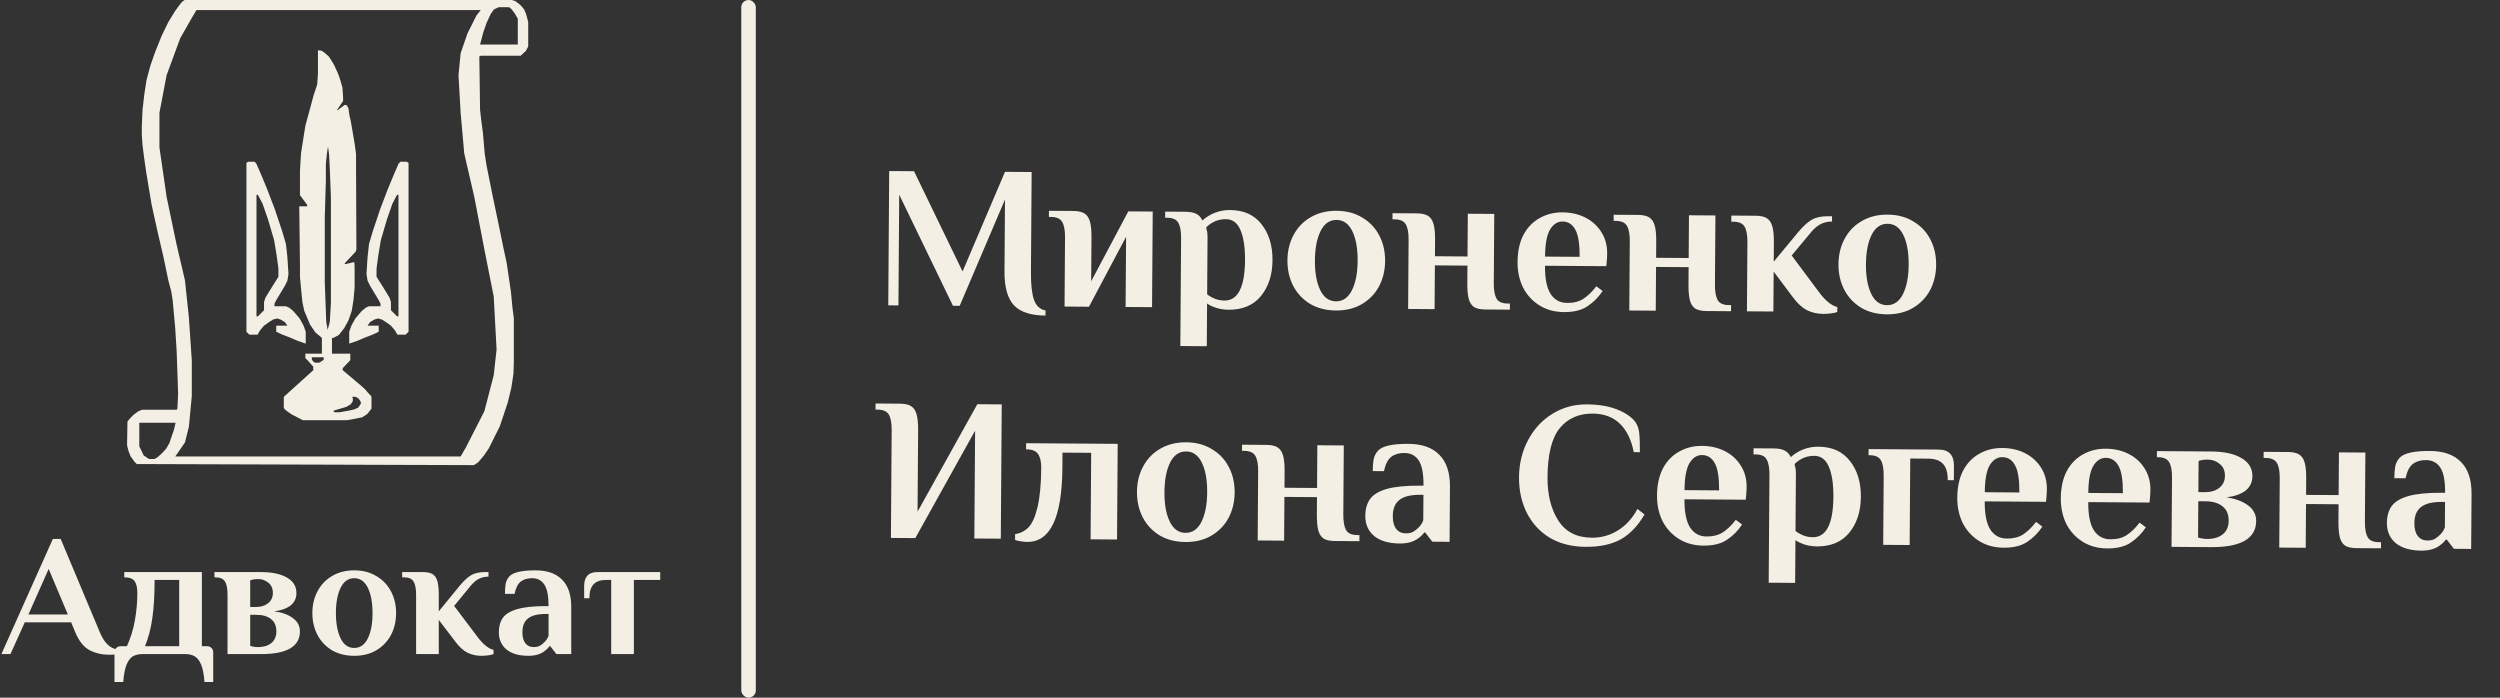 <svg width="172" height="48" viewBox="0 0 172 48" fill="none" xmlns="http://www.w3.org/2000/svg">
<rect x="0" y="0" width="172" height="48" fill="#333333" stroke="none"/>
<path d="M71.93 21.712C70.922 21.705 70.196 21.467 69.751 20.997C69.316 20.518 69.102 19.747 69.109 18.683L69.144 13.727L66.026 21.041L65.564 21.038L61.866 13.396L61.813 21.012L61.113 21.007L61.177 11.767L62.885 11.779L66.225 18.677L69.143 11.823L70.977 11.835L70.929 18.695C70.923 19.573 70.993 20.217 71.139 20.629C71.286 21.041 71.55 21.285 71.932 21.362L71.93 21.712ZM73.274 16.332C73.277 15.856 73.215 15.505 73.085 15.28C72.956 15.046 72.696 14.928 72.304 14.925L72.164 14.924L72.167 14.504L73.847 14.515C74.183 14.518 74.439 14.576 74.616 14.689C74.792 14.802 74.917 14.99 74.99 15.252C75.063 15.504 75.097 15.868 75.094 16.344L75.073 19.354L77.627 14.542L79.307 14.554L79.261 21.133L77.441 21.121L77.475 16.291L74.921 21.103L73.241 21.091L73.274 16.332ZM81.259 16.387C81.262 15.911 81.199 15.561 81.07 15.336C80.95 15.102 80.694 14.983 80.302 14.98L80.162 14.98L80.165 14.56L81.551 14.569C81.878 14.572 82.13 14.62 82.306 14.714C82.483 14.8 82.622 14.95 82.723 15.165C83.277 14.684 83.914 14.446 84.632 14.451C85.575 14.457 86.296 14.784 86.795 15.432C87.304 16.07 87.555 16.893 87.548 17.901C87.541 18.909 87.274 19.733 86.747 20.374C86.229 21.005 85.485 21.317 84.514 21.31C84.132 21.307 83.773 21.235 83.438 21.093C83.289 21.035 83.159 20.965 83.047 20.88L83.027 23.82L81.207 23.807L81.259 16.387ZM84.239 20.678C85.172 20.685 85.645 19.755 85.658 17.888C85.664 17.029 85.562 16.347 85.35 15.842C85.139 15.336 84.805 15.082 84.348 15.079C83.825 15.075 83.371 15.263 82.986 15.643L83.026 15.839C83.063 15.952 83.081 16.111 83.079 16.316L83.052 20.25C83.154 20.334 83.265 20.405 83.386 20.462C83.647 20.604 83.931 20.676 84.239 20.678ZM91.912 21.362C91.23 21.357 90.634 21.203 90.123 20.901C89.621 20.59 89.236 20.176 88.969 19.661C88.702 19.137 88.571 18.552 88.576 17.908C88.58 17.264 88.719 16.687 88.994 16.175C89.268 15.654 89.658 15.246 90.164 14.951C90.68 14.647 91.278 14.497 91.959 14.502C92.641 14.507 93.232 14.665 93.734 14.976C94.245 15.278 94.635 15.692 94.901 16.216C95.169 16.732 95.3 17.311 95.295 17.955C95.291 18.599 95.151 19.181 94.877 19.702C94.603 20.214 94.208 20.622 93.693 20.926C93.187 21.221 92.593 21.366 91.912 21.362ZM91.916 20.732C92.392 20.735 92.758 20.481 93.013 19.969C93.269 19.458 93.4 18.782 93.406 17.942C93.411 17.102 93.29 16.424 93.042 15.909C92.793 15.394 92.431 15.135 91.955 15.132C91.479 15.128 91.113 15.383 90.858 15.894C90.602 16.406 90.471 17.081 90.466 17.922C90.46 18.761 90.581 19.439 90.829 19.954C91.078 20.469 91.44 20.728 91.916 20.732ZM96.912 16.496C96.915 16.02 96.853 15.67 96.724 15.445C96.594 15.211 96.334 15.092 95.942 15.09L95.802 15.089L95.805 14.669L97.485 14.68C97.821 14.683 98.077 14.74 98.254 14.854C98.43 14.967 98.555 15.154 98.628 15.416C98.701 15.669 98.736 16.033 98.732 16.509L98.724 17.629L100.964 17.645L100.985 14.705L102.805 14.717L102.772 19.477C102.768 19.953 102.831 20.308 102.96 20.543C103.089 20.767 103.35 20.881 103.742 20.884L103.882 20.885L103.879 21.305L102.199 21.293C101.863 21.291 101.607 21.238 101.43 21.134C101.253 21.021 101.129 20.838 101.056 20.585C100.983 20.323 100.948 19.95 100.952 19.465L100.96 18.275L98.72 18.259L98.699 21.269L96.879 21.256L96.912 16.496ZM107.604 21.471C106.96 21.466 106.396 21.313 105.913 21.011C105.429 20.709 105.054 20.3 104.787 19.785C104.53 19.261 104.403 18.672 104.408 18.019C104.413 17.291 104.548 16.671 104.813 16.159C105.087 15.648 105.458 15.263 105.927 15.005C106.395 14.738 106.923 14.606 107.511 14.61C108.09 14.614 108.612 14.735 109.077 14.971C109.542 15.208 109.908 15.542 110.176 15.973C110.444 16.395 110.576 16.881 110.572 17.432C110.571 17.609 110.56 17.809 110.54 18.033L110.51 18.313L106.296 18.284C106.29 19.171 106.42 19.82 106.688 20.233C106.956 20.636 107.333 20.839 107.818 20.843C108.266 20.846 108.64 20.75 108.94 20.556C109.249 20.353 109.545 20.066 109.828 19.695L110.26 20.02C109.986 20.438 109.643 20.785 109.23 21.062C108.827 21.34 108.285 21.476 107.604 21.471ZM108.68 17.67C108.686 16.793 108.588 16.172 108.385 15.806C108.182 15.432 107.89 15.243 107.507 15.24C107.152 15.238 106.862 15.427 106.635 15.808C106.418 16.18 106.306 16.795 106.3 17.654L108.68 17.67ZM112.129 16.602C112.132 16.126 112.069 15.776 111.94 15.551C111.811 15.317 111.55 15.198 111.158 15.196L111.018 15.195L111.021 14.775L112.701 14.786C113.037 14.789 113.294 14.847 113.47 14.96C113.647 15.073 113.771 15.261 113.844 15.522C113.917 15.775 113.952 16.139 113.949 16.615L113.941 17.735L116.181 17.751L116.201 14.811L118.021 14.823L117.988 19.583C117.985 20.059 118.048 20.415 118.177 20.649C118.306 20.874 118.566 20.987 118.958 20.99L119.098 20.991L119.095 21.411L117.415 21.399C117.079 21.397 116.823 21.344 116.646 21.24C116.47 21.127 116.345 20.944 116.272 20.691C116.199 20.43 116.165 20.056 116.168 19.571L116.176 18.381L113.936 18.365L113.915 21.375L112.095 21.362L112.129 16.602ZM125.438 21.595C125.027 21.593 124.65 21.506 124.306 21.335C123.971 21.156 123.656 20.864 123.36 20.461L122.028 18.688L122.009 21.431L120.189 21.419L120.222 16.659C120.226 16.183 120.163 15.832 120.034 15.607C119.904 15.373 119.644 15.255 119.252 15.252L119.112 15.251L119.115 14.831L120.795 14.843C121.131 14.845 121.387 14.903 121.564 15.016C121.74 15.129 121.865 15.317 121.938 15.579C122.011 15.831 122.045 16.196 122.042 16.672L122.033 18.002L123.741 15.941C124.061 15.561 124.362 15.288 124.643 15.122C124.924 14.956 125.298 14.874 125.765 14.877L126.045 14.879L126.042 15.243C125.762 15.241 125.51 15.296 125.285 15.406C125.06 15.517 124.844 15.692 124.637 15.934L123.268 17.576L125.113 20.053C125.556 20.663 125.988 21.02 126.407 21.126L126.405 21.462C126.33 21.499 126.194 21.531 125.998 21.557C125.802 21.584 125.615 21.597 125.438 21.595ZM129.823 21.626C129.141 21.621 128.545 21.468 128.034 21.165C127.532 20.854 127.148 20.441 126.881 19.925C126.614 19.401 126.482 18.817 126.487 18.173C126.491 17.529 126.631 16.951 126.905 16.439C127.179 15.919 127.569 15.511 128.075 15.216C128.591 14.911 129.189 14.761 129.871 14.766C130.552 14.771 131.143 14.929 131.645 15.241C132.157 15.543 132.546 15.956 132.813 16.481C133.08 16.996 133.211 17.575 133.207 18.219C133.202 18.863 133.063 19.446 132.788 19.966C132.514 20.478 132.119 20.886 131.604 21.19C131.098 21.485 130.504 21.631 129.823 21.626ZM129.827 20.996C130.303 20.999 130.669 20.745 130.925 20.233C131.18 19.722 131.311 19.046 131.317 18.206C131.322 17.366 131.201 16.689 130.953 16.174C130.704 15.659 130.342 15.399 129.866 15.396C129.39 15.393 129.024 15.647 128.769 16.158C128.513 16.67 128.383 17.346 128.377 18.186C128.371 19.026 128.492 19.703 128.741 20.218C128.989 20.733 129.351 20.993 129.827 20.996ZM61.347 29.589C61.35 29.113 61.287 28.762 61.158 28.537C61.029 28.303 60.769 28.185 60.377 28.182L60.237 28.181L60.239 27.761L61.919 27.773C62.255 27.775 62.512 27.833 62.688 27.946C62.865 28.059 62.99 28.247 63.062 28.509C63.135 28.761 63.17 29.125 63.167 29.601L63.128 35.201L67.239 27.81L68.919 27.822L68.855 37.061L67.035 37.049L67.087 29.629L62.975 37.02L61.295 37.009L61.347 29.589ZM70.677 37.284C70.537 37.283 70.383 37.268 70.215 37.239C70.047 37.21 69.921 37.181 69.837 37.152L69.84 36.746C70.205 36.693 70.514 36.536 70.767 36.277C71.021 36.008 71.225 35.547 71.379 34.895C71.542 34.233 71.628 33.328 71.636 32.181C71.639 31.77 71.567 31.457 71.419 31.241C71.28 31.025 71.005 30.916 70.595 30.913L70.598 30.493L76.898 30.537L76.852 37.117L75.032 37.104L75.073 31.154L73.099 31.141L73.092 32.191C73.068 35.597 72.263 37.295 70.677 37.284ZM81.56 37.29C80.879 37.285 80.282 37.132 79.771 36.829C79.269 36.518 78.885 36.105 78.618 35.589C78.351 35.065 78.22 34.48 78.224 33.837C78.228 33.193 78.368 32.615 78.642 32.103C78.916 31.583 79.307 31.175 79.813 30.88C80.328 30.575 80.927 30.425 81.608 30.43C82.289 30.435 82.881 30.593 83.383 30.904C83.894 31.207 84.283 31.62 84.55 32.145C84.817 32.66 84.948 33.239 84.944 33.883C84.939 34.527 84.8 35.11 84.526 35.63C84.251 36.142 83.857 36.55 83.341 36.854C82.835 37.149 82.241 37.295 81.56 37.29ZM81.564 36.66C82.04 36.663 82.406 36.409 82.662 35.898C82.917 35.386 83.048 34.71 83.054 33.87C83.06 33.03 82.939 32.353 82.69 31.838C82.442 31.323 82.079 31.063 81.603 31.06C81.127 31.057 80.762 31.311 80.506 31.822C80.251 32.334 80.12 33.01 80.114 33.85C80.108 34.69 80.229 35.367 80.478 35.882C80.726 36.397 81.088 36.657 81.564 36.66ZM86.561 32.425C86.564 31.949 86.501 31.598 86.372 31.373C86.243 31.139 85.983 31.02 85.591 31.018L85.451 31.017L85.453 30.597L87.133 30.608C87.469 30.611 87.726 30.669 87.902 30.782C88.079 30.895 88.203 31.083 88.276 31.345C88.349 31.597 88.384 31.961 88.381 32.437L88.373 33.557L90.613 33.573L90.633 30.633L92.453 30.646L92.42 35.406C92.417 35.882 92.48 36.237 92.609 36.471C92.738 36.696 92.998 36.81 93.39 36.812L93.53 36.813L93.527 37.233L91.847 37.222C91.511 37.219 91.255 37.166 91.079 37.062C90.902 36.949 90.777 36.766 90.704 36.514C90.632 36.252 90.597 35.878 90.6 35.393L90.608 34.203L88.368 34.187L88.347 37.197L86.528 37.184L86.561 32.425ZM96.3 37.393C95.544 37.387 94.957 37.215 94.54 36.876C94.131 36.528 93.929 36.065 93.933 35.486C93.936 35.019 94.047 34.633 94.263 34.326C94.49 34.02 94.879 33.789 95.43 33.634C95.982 33.48 96.748 33.406 97.728 33.413L97.938 33.414C97.944 32.602 97.835 32.027 97.614 31.69C97.392 31.343 97.062 31.168 96.624 31.165C96.26 31.162 95.96 31.249 95.726 31.424C95.491 31.6 95.321 31.93 95.215 32.415L94.445 32.41C94.447 32.092 94.468 31.822 94.506 31.598C94.555 31.374 94.654 31.179 94.805 31.012C95.096 30.687 95.797 30.529 96.908 30.537C97.841 30.543 98.549 30.795 99.031 31.294C99.522 31.782 99.764 32.517 99.757 33.497L99.731 37.276L98.541 37.268L98.055 36.635L97.985 36.634C97.9 36.764 97.769 36.894 97.591 37.024C97.272 37.273 96.841 37.396 96.3 37.393ZM96.725 36.696C96.921 36.697 97.089 36.661 97.23 36.587C97.37 36.504 97.506 36.393 97.638 36.254C97.76 36.124 97.855 35.971 97.921 35.794L97.933 34.044L97.723 34.042C97.061 34.038 96.579 34.156 96.279 34.396C95.979 34.628 95.827 34.995 95.823 35.499C95.821 35.882 95.898 36.176 96.055 36.383C96.212 36.589 96.436 36.694 96.725 36.696ZM109.096 37.622C108.135 37.615 107.306 37.404 106.608 36.988C105.921 36.564 105.397 35.991 105.038 35.27C104.679 34.548 104.503 33.735 104.509 32.83C104.516 31.896 104.722 31.049 105.129 30.286C105.536 29.514 106.091 28.911 106.794 28.477C107.506 28.035 108.296 27.816 109.164 27.822C109.986 27.828 110.671 27.94 111.22 28.158C111.769 28.367 112.187 28.641 112.474 28.979C112.641 29.195 112.742 29.462 112.777 29.779C112.812 30.097 112.828 30.54 112.824 31.11L112.404 31.107C112.232 30.247 111.91 29.591 111.437 29.14C110.964 28.689 110.345 28.46 109.58 28.455C108.628 28.448 107.874 28.779 107.319 29.447C106.764 30.115 106.48 31.247 106.469 32.843C106.461 34.029 106.706 35.015 107.205 35.803C107.703 36.59 108.475 36.987 109.52 36.995C110.174 36.999 110.772 36.831 111.316 36.489C111.869 36.148 112.316 35.656 112.656 35.015L113.144 35.396C112.69 36.177 112.145 36.747 111.508 37.107C110.871 37.457 110.067 37.629 109.096 37.622ZM117.199 37.538C116.555 37.534 115.991 37.38 115.508 37.078C115.025 36.776 114.65 36.368 114.382 35.853C114.125 35.328 113.998 34.739 114.003 34.086C114.008 33.358 114.143 32.738 114.408 32.227C114.682 31.715 115.053 31.331 115.522 31.072C115.99 30.805 116.519 30.673 117.107 30.677C117.685 30.681 118.207 30.802 118.672 31.038C119.137 31.275 119.504 31.609 119.771 32.04C120.039 32.462 120.171 32.948 120.167 33.499C120.166 33.676 120.155 33.877 120.135 34.101L120.105 34.38L115.891 34.351C115.885 35.238 116.016 35.887 116.283 36.3C116.551 36.703 116.928 36.906 117.413 36.91C117.861 36.913 118.235 36.818 118.535 36.624C118.845 36.42 119.141 36.133 119.423 35.762L119.855 36.087C119.581 36.505 119.238 36.852 118.826 37.13C118.422 37.407 117.88 37.543 117.199 37.538ZM118.275 33.738C118.281 32.86 118.183 32.239 117.98 31.874C117.778 31.499 117.485 31.31 117.102 31.308C116.748 31.305 116.457 31.494 116.23 31.875C116.013 32.247 115.901 32.862 115.895 33.721L118.275 33.738ZM121.738 32.67C121.741 32.194 121.678 31.843 121.549 31.619C121.43 31.384 121.174 31.266 120.782 31.263L120.642 31.262L120.645 30.842L122.031 30.852C122.357 30.854 122.609 30.902 122.786 30.997C122.962 31.082 123.101 31.233 123.202 31.448C123.757 30.966 124.393 30.728 125.111 30.733C126.054 30.74 126.775 31.067 127.275 31.714C127.784 32.353 128.035 33.176 128.028 34.184C128.02 35.192 127.753 36.016 127.226 36.656C126.709 37.287 125.964 37.599 124.994 37.593C124.611 37.59 124.252 37.517 123.917 37.375C123.768 37.318 123.638 37.247 123.527 37.162L123.506 40.102L121.686 40.09L121.738 32.67ZM124.718 36.961C125.651 36.967 126.125 36.037 126.138 34.17C126.144 33.312 126.041 32.63 125.83 32.124C125.619 31.619 125.284 31.364 124.827 31.361C124.304 31.358 123.85 31.546 123.465 31.926L123.506 32.122C123.542 32.234 123.56 32.393 123.558 32.599L123.531 36.532C123.633 36.617 123.745 36.688 123.866 36.745C124.126 36.887 124.41 36.959 124.718 36.961ZM129.597 32.725C129.6 32.249 129.538 31.898 129.408 31.673C129.279 31.439 129.019 31.32 128.627 31.318L128.557 31.317L128.56 30.897L133.39 30.931C134.09 30.936 134.437 31.312 134.432 32.058L134.425 33.038L134.005 33.035C134.009 32.522 133.899 32.148 133.677 31.913C133.454 31.678 133.124 31.559 132.685 31.556L131.425 31.547L131.384 37.497L129.564 37.484L129.597 32.725ZM137.857 37.682C137.213 37.678 136.649 37.525 136.166 37.222C135.682 36.92 135.307 36.512 135.04 35.997C134.783 35.472 134.656 34.883 134.661 34.23C134.666 33.502 134.801 32.882 135.065 32.371C135.34 31.859 135.711 31.474 136.18 31.216C136.648 30.949 137.176 30.817 137.764 30.822C138.343 30.826 138.865 30.946 139.33 31.182C139.795 31.419 140.161 31.753 140.429 32.184C140.697 32.606 140.829 33.092 140.825 33.643C140.824 33.82 140.813 34.021 140.793 34.245L140.763 34.525L136.549 34.495C136.543 35.382 136.673 36.031 136.941 36.444C137.209 36.847 137.586 37.05 138.071 37.054C138.519 37.057 138.893 36.962 139.193 36.768C139.502 36.564 139.798 36.277 140.081 35.906L140.513 36.231C140.239 36.649 139.896 36.996 139.483 37.274C139.08 37.551 138.538 37.687 137.857 37.682ZM138.933 33.882C138.939 33.004 138.841 32.383 138.638 32.018C138.435 31.643 138.143 31.454 137.76 31.451C137.405 31.449 137.115 31.638 136.888 32.019C136.671 32.391 136.559 33.007 136.553 33.865L138.933 33.882ZM144.979 37.732C144.335 37.727 143.772 37.574 143.289 37.272C142.805 36.97 142.43 36.562 142.163 36.046C141.905 35.522 141.779 34.933 141.783 34.28C141.788 33.552 141.923 32.932 142.188 32.42C142.463 31.909 142.834 31.524 143.302 31.266C143.771 30.999 144.299 30.867 144.887 30.871C145.466 30.875 145.988 30.995 146.453 31.232C146.918 31.469 147.284 31.802 147.552 32.234C147.82 32.656 147.951 33.142 147.948 33.693C147.946 33.87 147.936 34.071 147.915 34.294L147.885 34.574L143.672 34.545C143.665 35.431 143.796 36.081 144.064 36.493C144.332 36.897 144.708 37.1 145.194 37.103C145.642 37.107 146.016 37.011 146.316 36.817C146.625 36.614 146.921 36.327 147.204 35.955L147.636 36.28C147.362 36.699 147.019 37.046 146.606 37.323C146.203 37.6 145.661 37.737 144.979 37.732ZM146.056 33.931C146.062 33.054 145.964 32.433 145.761 32.067C145.558 31.692 145.265 31.504 144.883 31.501C144.528 31.499 144.238 31.688 144.011 32.069C143.794 32.441 143.682 33.056 143.676 33.915L146.056 33.931ZM149.434 32.863C149.438 32.387 149.375 32.036 149.246 31.811C149.117 31.577 148.856 31.459 148.464 31.456L148.394 31.456L148.397 31.036L152.149 31.062C153.017 31.068 153.702 31.217 154.204 31.51C154.715 31.803 154.969 32.22 154.965 32.761C154.962 33.172 154.806 33.502 154.496 33.752C154.187 33.993 153.747 34.148 153.177 34.219C153.802 34.307 154.3 34.493 154.671 34.775C155.043 35.049 155.227 35.405 155.224 35.843C155.215 37.057 154.175 37.656 152.103 37.642L149.401 37.623L149.434 32.863ZM151.738 33.859C152.111 33.862 152.424 33.766 152.678 33.572C152.94 33.368 153.073 33.094 153.075 32.748C153.078 32.384 152.959 32.108 152.717 31.92C152.485 31.722 152.211 31.622 151.893 31.62C151.669 31.618 151.459 31.65 151.263 31.714L151.248 33.856L151.738 33.859ZM151.855 37.08C152.294 37.083 152.649 36.978 152.921 36.765C153.194 36.543 153.331 36.231 153.334 35.83C153.337 35.392 153.195 35.059 152.907 34.833C152.628 34.607 152.237 34.492 151.733 34.489L151.243 34.486L151.226 36.977C151.421 37.044 151.631 37.078 151.855 37.08ZM156.846 32.915C156.849 32.439 156.787 32.088 156.657 31.863C156.528 31.629 156.268 31.511 155.876 31.508L155.736 31.507L155.739 31.087L157.419 31.099C157.755 31.101 158.011 31.159 158.188 31.272C158.364 31.385 158.489 31.573 158.562 31.834C158.635 32.087 158.669 32.451 158.666 32.927L158.658 34.047L160.898 34.063L160.919 31.123L162.739 31.136L162.705 35.895C162.702 36.371 162.765 36.727 162.894 36.961C163.023 37.186 163.284 37.3 163.676 37.302L163.816 37.303L163.813 37.723L162.133 37.712C161.797 37.709 161.54 37.656 161.364 37.552C161.187 37.439 161.063 37.256 160.99 37.004C160.917 36.742 160.882 36.368 160.886 35.883L160.894 34.693L158.654 34.677L158.633 37.687L156.813 37.674L156.846 32.915ZM166.585 37.883C165.829 37.877 165.243 37.705 164.825 37.366C164.417 37.018 164.215 36.555 164.219 35.976C164.222 35.509 164.332 35.123 164.549 34.816C164.775 34.51 165.164 34.279 165.716 34.124C166.267 33.97 167.033 33.896 168.013 33.902L168.223 33.904C168.229 33.092 168.121 32.517 167.899 32.18C167.678 31.833 167.348 31.658 166.909 31.655C166.545 31.652 166.246 31.739 166.011 31.914C165.776 32.09 165.606 32.42 165.5 32.905L164.73 32.9C164.732 32.582 164.753 32.312 164.792 32.088C164.84 31.864 164.939 31.669 165.09 31.502C165.382 31.177 166.083 31.019 167.193 31.027C168.127 31.033 168.834 31.285 169.316 31.784C169.807 32.272 170.05 33.007 170.043 33.987L170.016 37.767L168.826 37.758L168.341 37.125L168.271 37.124C168.186 37.254 168.054 37.384 167.876 37.514C167.557 37.763 167.127 37.886 166.585 37.883ZM167.01 37.185C167.206 37.187 167.375 37.151 167.515 37.077C167.656 36.994 167.792 36.883 167.923 36.744C168.046 36.614 168.14 36.461 168.207 36.284L168.219 34.534L168.009 34.532C167.346 34.528 166.865 34.646 166.564 34.886C166.264 35.118 166.112 35.485 166.109 35.989C166.106 36.372 166.183 36.666 166.34 36.873C166.498 37.079 166.721 37.184 167.01 37.185Z" fill="#F3EFE4"/>
<path fill-rule="evenodd" clip-rule="evenodd" d="M17.077 11.128H17.3H17.522L17.646 11.277L17.968 12.019L18.388 13.033L18.907 14.393L19.427 15.951L19.674 16.791L19.773 17.706L19.847 18.844L19.773 19.314L19.6 19.66L19.303 20.155L19.006 20.649L18.883 20.896V20.995V21.07H19.674L19.896 21.169L20.169 21.391L20.614 21.91L20.886 22.405L21.034 22.825V23.097V23.641L20.465 23.444L19.946 23.221L19.427 23.023L19.006 22.825V22.405H19.773L19.6 22.158L19.303 21.985L19.056 21.91L18.784 21.985L18.512 22.158L18.165 22.405L17.893 22.726L17.72 23.023H17.151L16.954 22.825V11.203L17.077 11.128ZM17.745 13.403L18.067 14.022L18.437 15.085L18.858 16.519L19.031 17.558L19.155 18.473V19.042L18.734 19.709L18.264 20.476L18.165 20.773V21.342L17.745 21.762H17.646V13.403H17.745Z" fill="#F3EFE4"/>
<path fill-rule="evenodd" clip-rule="evenodd" d="M27.984 11.128H27.761H27.539L27.415 11.277L27.093 12.019L26.673 13.033L26.154 14.393L25.634 15.951L25.387 16.791L25.288 17.706L25.214 18.844L25.288 19.314L25.461 19.66L25.758 20.155L26.055 20.649L26.178 20.896V20.995V21.07H25.387L25.164 21.169L24.892 21.391L24.447 21.91L24.175 22.405L24.026 22.825V23.097V23.641L24.595 23.444L25.115 23.221L25.634 23.023L26.055 22.825V22.405H25.288L25.461 22.158L25.758 21.985L26.005 21.91L26.277 21.985L26.549 22.158L26.896 22.405L27.168 22.726L27.341 23.023H27.91L28.108 22.825V11.203L27.984 11.128ZM27.316 13.403L26.995 14.022L26.624 15.085L26.203 16.519L26.03 17.558L25.906 18.473V19.042L26.327 19.709L26.797 20.476L26.896 20.773V21.342L27.316 21.762H27.415V13.403H27.316Z" fill="#F3EFE4"/>
<path fill-rule="evenodd" clip-rule="evenodd" d="M21.875 3.66V3.512V3.462L22.122 3.487L22.27 3.586L22.394 3.685L22.617 3.883L22.765 4.105L22.889 4.303L23.012 4.526L23.136 4.798L23.26 5.07L23.359 5.342L23.457 5.663L23.556 6.009L23.581 6.306L23.606 6.751V6.949L23.186 7.567L23.21 7.592L23.705 7.221H23.804L23.878 7.27L23.977 7.468L24.002 7.666L24.051 7.988L24.125 8.284L24.199 8.705L24.298 9.298L24.397 9.867L24.496 10.609V11.499L24.521 17.138L24.471 17.311L23.705 18.127L23.754 18.176L24.372 18.028L24.397 18.3V19.784L24.323 20.624L24.199 21.391L23.977 22.034L23.68 22.578L23.309 23.048L22.938 23.246H22.839V24.334H24.101V24.779L23.68 25.224L23.581 25.323V25.471C24.084 25.892 25.095 26.742 25.114 26.782C25.134 26.822 25.403 27.112 25.535 27.252L25.559 27.301V28.117L25.263 28.488L24.916 28.711L24.422 28.81L23.878 28.909H21.232H20.836L20.07 28.513L19.748 28.291L19.575 28.142L19.526 28.043V27.4V27.301L21.553 25.471V25.224L21.084 24.705L21.009 24.655V24.383V24.334H22.147V23.246L21.702 22.875L21.331 22.331L21.133 21.861L20.935 21.391L20.811 20.822L20.737 20.105L20.638 19.067V18.3L20.589 14.195H21.133V14.096L20.638 13.428V11.746L20.712 10.535L20.836 9.743L21.009 8.655L21.331 7.468L21.578 6.553L21.825 5.811L21.875 5.07V3.66ZM22.567 10.09L22.493 10.559L22.419 11.277V12.439L22.345 14.937V19.413L22.444 22.133L22.543 22.702L22.691 22.133L22.765 20.872V17.434V13.552L22.691 11.623L22.641 10.634L22.567 10.09ZM22.27 24.581H21.454V24.73L21.553 24.878L21.677 24.952H21.974L22.27 24.754V24.581ZM22.988 28.241L23.408 28.117L23.828 27.994L24.125 27.821L24.274 27.598V27.4L24.224 27.301H24.471L24.645 27.4L24.768 27.549L24.842 27.722L24.768 27.87L24.645 28.043L24.372 28.167L24.051 28.241L23.631 28.315L23.359 28.365H23.037L22.938 28.315L22.988 28.241Z" fill="#F3EFE4"/>
<path fill-rule="evenodd" clip-rule="evenodd" d="M12.329 0.371L12.057 0.742L11.587 1.508L11.117 2.473L10.672 3.586L10.351 4.501L10.079 5.515L9.93 6.479L9.807 7.543L9.757 8.705V9.298L9.807 9.991L9.906 10.782L10.054 11.821L10.252 13.008L10.425 14.046L10.672 15.184L10.895 16.173L11.241 17.657L11.587 19.314L11.785 20.056L11.884 20.699L11.958 21.515L12.057 22.603L12.156 24.21L12.206 25.669L12.255 27.079L12.206 28.117L12.156 28.192H9.757L9.485 28.315L9.189 28.538L8.991 28.736L8.842 28.909L8.768 29.008L8.743 30.64L8.842 31.035L8.991 31.407L9.263 31.777L9.411 31.926L32.607 32L32.904 31.802L33.3 31.332L33.621 30.862L33.844 30.417L34.388 29.329L34.685 28.439L34.932 27.697L35.179 26.683L35.328 25.694L35.352 24.903V21.91L35.254 21.144L35.155 20.105L35.056 19.413L34.981 18.918L34.858 18.077L34.611 16.94L34.314 15.481L33.869 13.354L33.473 11.376L33.349 10.584L33.226 9.15L33.102 8.21L33.028 7.543L32.978 3.883L33.077 3.833H35.822L36.193 3.487L36.342 3.19V2.696V1.508L36.193 0.964L36.07 0.668L35.897 0.445L35.773 0.321L35.451 0.074L35.204 0H12.947H12.7L12.527 0.124L12.329 0.371ZM12.057 31.407L12.725 30.442L12.997 29.354L13.195 27.252V24.804L12.997 21.861L12.725 19.289L12.131 16.742L11.464 13.552L10.969 10.139V7.765L11.464 5.168L12.403 2.621L13.195 1.236L13.516 0.692H33.077L32.781 1.063L32.162 2.3L31.692 3.66L31.544 5.168L31.692 7.765L31.94 10.559L32.632 13.552L33.325 17.162L33.968 20.402L34.165 24.037L33.968 25.818L33.325 28.291L32.063 30.764L31.692 31.407H12.057ZM12.082 29.082H9.584V30.714L9.733 31.011L9.881 31.332L10.252 31.58H10.623L10.845 31.456L11.167 31.159L11.439 30.862L11.662 30.467L11.785 30.096L11.958 29.601L12.082 29.082ZM33.028 3.066H35.624V2.597V1.583V1.286L35.427 0.94L35.204 0.643L35.031 0.495H34.611H34.314L33.992 0.643L33.77 0.94L33.473 1.583L33.25 2.226L33.028 3.066Z" fill="#F3EFE4"/>
<path d="M7.536 45.048C7.032 45.048 6.576 44.944 6.168 44.736C5.76 44.52 5.428 44.104 5.172 43.488L4.896 42.816H1.704L0.72 45H0.096L3.636 37.08H4.176L6.864 43.488C7.168 44.232 7.584 44.632 8.112 44.688V44.988C7.968 45.028 7.776 45.048 7.536 45.048ZM1.956 42.276H4.668L3.348 39.144L1.956 42.276ZM7.878 44.88C7.878 44.76 7.918 44.66 7.998 44.58C8.078 44.5 8.178 44.46 8.298 44.46H8.73C8.986 43.9 9.17 43.304 9.282 42.672C9.394 42.032 9.45 41.408 9.45 40.8C9.45 40.448 9.39 40.18 9.27 39.996C9.15 39.812 8.91 39.72 8.55 39.72V39.36H13.889V44.46H14.249C14.37 44.46 14.47 44.5 14.55 44.58C14.63 44.66 14.669 44.76 14.669 44.88V46.92H14.069C14.03 46.408 13.954 46.012 13.841 45.732C13.729 45.46 13.582 45.268 13.398 45.156C13.222 45.052 12.998 45 12.726 45H9.822C9.55 45 9.322 45.052 9.138 45.156C8.962 45.268 8.818 45.46 8.706 45.732C8.594 46.012 8.518 46.408 8.478 46.92H7.878V44.88ZM12.329 44.46V39.9H10.637C10.637 40.932 10.585 41.804 10.482 42.516C10.386 43.22 10.217 43.868 9.978 44.46H12.329ZM15.654 40.92C15.654 40.512 15.598 40.212 15.486 40.02C15.374 39.82 15.15 39.72 14.814 39.72H14.754V39.36H17.97C18.714 39.36 19.302 39.484 19.734 39.732C20.174 39.98 20.394 40.336 20.394 40.8C20.394 41.152 20.262 41.436 19.998 41.652C19.734 41.86 19.358 41.996 18.87 42.06C19.406 42.132 19.834 42.288 20.154 42.528C20.474 42.76 20.634 43.064 20.634 43.44C20.634 44.48 19.746 45 17.97 45H15.654V40.92ZM17.634 41.76C17.954 41.76 18.222 41.676 18.438 41.508C18.662 41.332 18.774 41.096 18.774 40.8C18.774 40.488 18.67 40.252 18.462 40.092C18.262 39.924 18.026 39.84 17.754 39.84C17.562 39.84 17.382 39.868 17.214 39.924V41.76H17.634ZM17.754 44.52C18.13 44.52 18.434 44.428 18.666 44.244C18.898 44.052 19.014 43.784 19.014 43.44C19.014 43.064 18.89 42.78 18.642 42.588C18.402 42.396 18.066 42.3 17.634 42.3H17.214V44.436C17.382 44.492 17.562 44.52 17.754 44.52ZM24.371 45.12C23.787 45.12 23.275 44.992 22.835 44.736C22.403 44.472 22.071 44.12 21.839 43.68C21.607 43.232 21.491 42.732 21.491 42.18C21.491 41.628 21.607 41.132 21.839 40.692C22.071 40.244 22.403 39.892 22.835 39.636C23.275 39.372 23.787 39.24 24.371 39.24C24.955 39.24 25.463 39.372 25.895 39.636C26.335 39.892 26.671 40.244 26.903 40.692C27.135 41.132 27.251 41.628 27.251 42.18C27.251 42.732 27.135 43.232 26.903 43.68C26.671 44.12 26.335 44.472 25.895 44.736C25.463 44.992 24.955 45.12 24.371 45.12ZM24.371 44.58C24.779 44.58 25.091 44.36 25.307 43.92C25.523 43.48 25.631 42.9 25.631 42.18C25.631 41.46 25.523 40.88 25.307 40.44C25.091 40 24.779 39.78 24.371 39.78C23.963 39.78 23.651 40 23.435 40.44C23.219 40.88 23.111 41.46 23.111 42.18C23.111 42.9 23.219 43.48 23.435 43.92C23.651 44.36 23.963 44.58 24.371 44.58ZM33.128 45.12C32.776 45.12 32.452 45.048 32.156 44.904C31.868 44.752 31.596 44.504 31.34 44.16L30.188 42.648V45H28.628V40.92C28.628 40.512 28.572 40.212 28.46 40.02C28.348 39.82 28.124 39.72 27.788 39.72H27.668V39.36H29.108C29.396 39.36 29.616 39.408 29.768 39.504C29.92 39.6 30.028 39.76 30.092 39.984C30.156 40.2 30.188 40.512 30.188 40.92V42.06L31.64 40.284C31.912 39.956 32.168 39.72 32.408 39.576C32.648 39.432 32.968 39.36 33.368 39.36H33.608V39.672C33.368 39.672 33.152 39.72 32.96 39.816C32.768 39.912 32.584 40.064 32.408 40.272L31.244 41.688L32.84 43.8C33.224 44.32 33.596 44.624 33.956 44.712V45C33.892 45.032 33.776 45.06 33.608 45.084C33.44 45.108 33.28 45.12 33.128 45.12ZM36.361 45.12C35.713 45.12 35.209 44.976 34.849 44.688C34.497 44.392 34.321 43.996 34.321 43.5C34.321 43.1 34.413 42.768 34.597 42.504C34.789 42.24 35.121 42.04 35.593 41.904C36.065 41.768 36.721 41.7 37.561 41.7H37.741C37.741 41.004 37.645 40.512 37.453 40.224C37.261 39.928 36.977 39.78 36.601 39.78C36.289 39.78 36.033 39.856 35.833 40.008C35.633 40.16 35.489 40.444 35.401 40.86H34.741C34.741 40.588 34.757 40.356 34.789 40.164C34.829 39.972 34.913 39.804 35.041 39.66C35.289 39.38 35.889 39.24 36.841 39.24C37.641 39.24 38.249 39.452 38.665 39.876C39.089 40.292 39.301 40.92 39.301 41.76V45H38.281L37.861 44.46H37.801C37.729 44.572 37.617 44.684 37.465 44.796C37.193 45.012 36.825 45.12 36.361 45.12ZM36.721 44.52C36.889 44.52 37.033 44.488 37.153 44.424C37.273 44.352 37.389 44.256 37.501 44.136C37.605 44.024 37.685 43.892 37.741 43.74V42.24H37.561C36.993 42.24 36.581 42.344 36.325 42.552C36.069 42.752 35.941 43.068 35.941 43.5C35.941 43.828 36.009 44.08 36.145 44.256C36.281 44.432 36.473 44.52 36.721 44.52ZM42.05 39.9H41.69C41.314 39.9 41.03 40 40.838 40.2C40.646 40.4 40.55 40.72 40.55 41.16H40.19V40.32C40.19 39.68 40.49 39.36 41.09 39.36H45.422V39.9H43.61V45H42.05V39.9Z" fill="#F3EFE4"/>
<rect x="51" width="1" height="48" rx="0.5" fill="#F3EFE4"/>
</svg>
